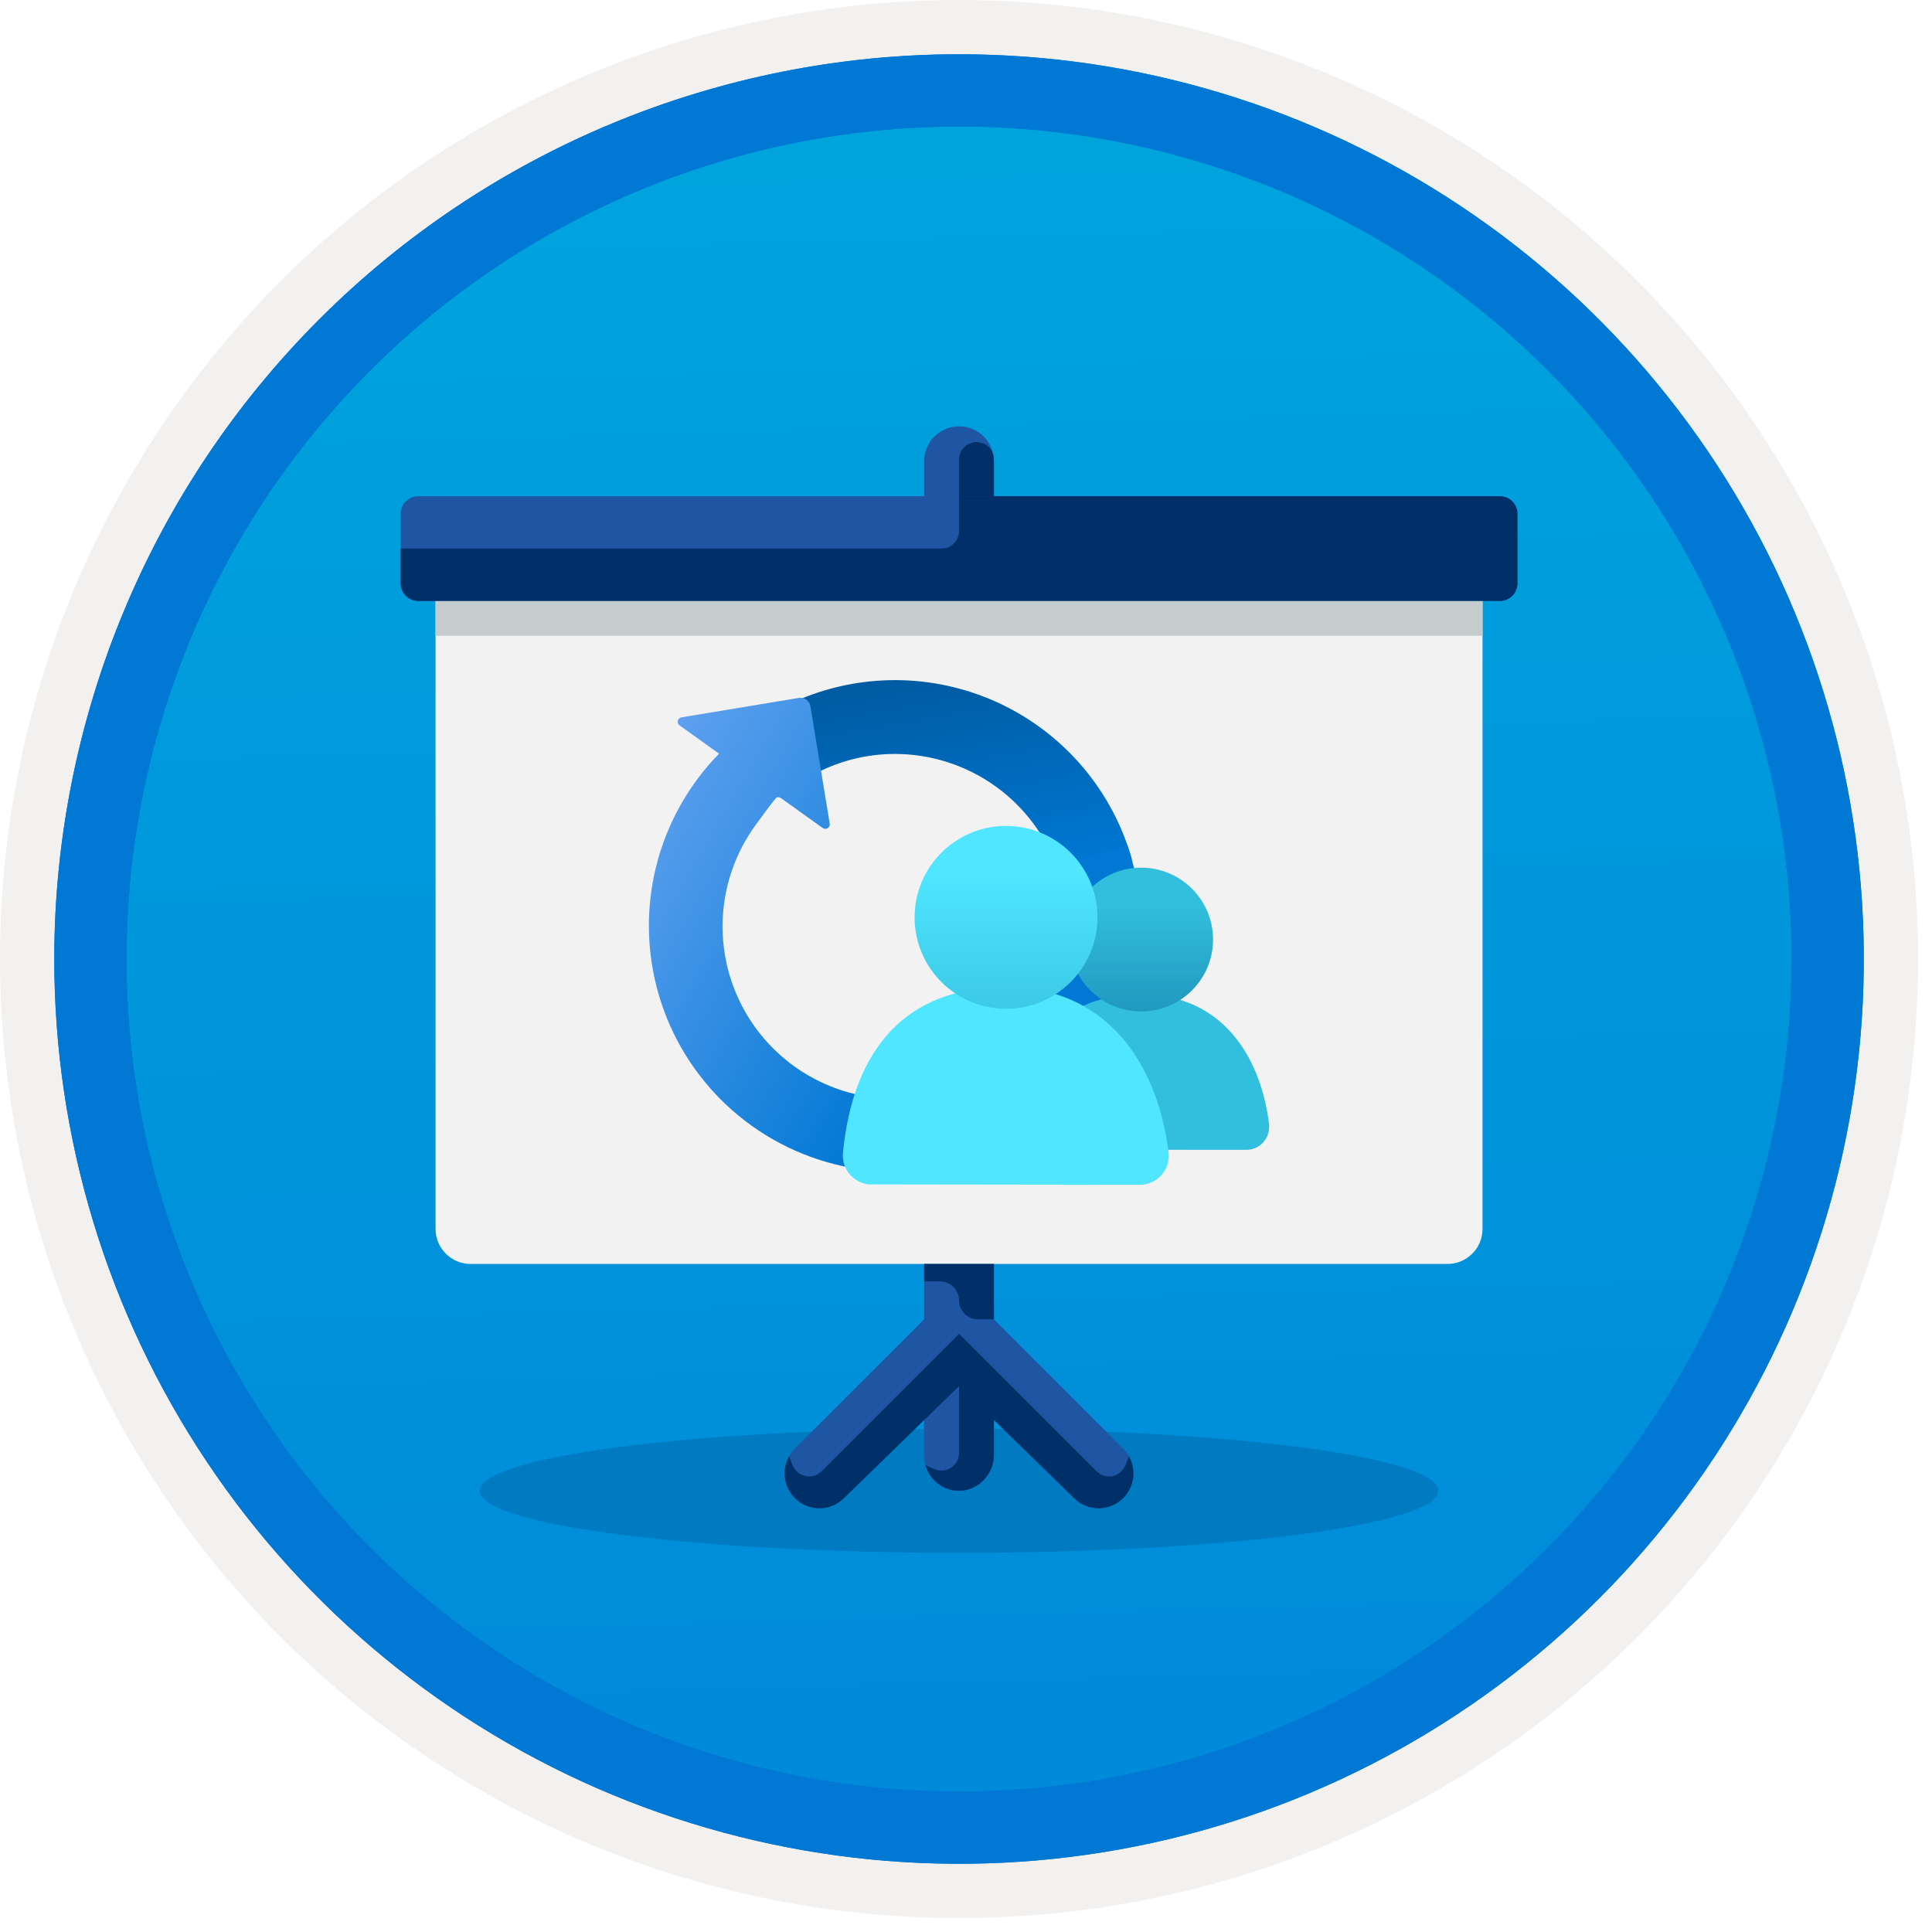 <svg width="100" height="100" viewBox="0 0 100 100" fill="none" xmlns="http://www.w3.org/2000/svg">
<g clip-path="url(#clip0)">
<path d="M49.64 96.448C40.382 96.448 31.332 93.703 23.634 88.559C15.936 83.416 9.936 76.105 6.393 67.552C2.85 58.998 1.923 49.586 3.73 40.506C5.536 31.426 9.994 23.085 16.54 16.538C23.087 9.992 31.428 5.534 40.508 3.728C49.588 1.921 59 2.848 67.553 6.391C76.107 9.934 83.418 15.934 88.561 23.632C93.705 31.33 96.45 40.38 96.45 49.638C96.451 55.785 95.24 61.873 92.888 67.552C90.535 73.231 87.088 78.392 82.741 82.739C78.394 87.086 73.234 90.534 67.554 92.886C61.875 95.238 55.787 96.449 49.64 96.448V96.448Z" fill="url(#paint0_linear)"/>
<path fill-rule="evenodd" clip-rule="evenodd" d="M95.54 49.64C95.54 58.718 92.848 67.593 87.805 75.141C82.761 82.689 75.592 88.572 67.205 92.046C58.818 95.52 49.589 96.429 40.685 94.658C31.782 92.887 23.603 88.515 17.184 82.096C10.765 75.677 6.393 67.498 4.622 58.595C2.851 49.691 3.76 40.462 7.234 32.075C10.708 23.688 16.591 16.519 24.139 11.476C31.688 6.432 40.562 3.74 49.64 3.74C55.668 3.74 61.636 4.927 67.205 7.234C72.774 9.541 77.834 12.921 82.096 17.184C86.359 21.446 89.739 26.506 92.046 32.075C94.353 37.644 95.54 43.612 95.54 49.64V49.64ZM49.64 3.62732e-07C59.458 3.62732e-07 69.055 2.911 77.219 8.366C85.382 13.82 91.744 21.573 95.501 30.644C99.258 39.714 100.242 49.695 98.326 59.324C96.411 68.954 91.683 77.799 84.741 84.741C77.799 91.683 68.954 96.411 59.324 98.326C49.695 100.242 39.714 99.258 30.644 95.501C21.573 91.744 13.82 85.382 8.366 77.219C2.911 69.055 3.62732e-07 59.458 3.62732e-07 49.64C-0.001 43.121 1.283 36.666 3.777 30.643C6.271 24.62 9.928 19.147 14.537 14.537C19.147 9.928 24.62 6.271 30.643 3.777C36.666 1.283 43.121 -0.001 49.64 3.62732e-07V3.62732e-07Z" fill="#F2F1F0"/>
<path fill-rule="evenodd" clip-rule="evenodd" d="M92.73 49.639C92.73 58.161 90.202 66.492 85.468 73.578C80.733 80.664 74.003 86.187 66.129 89.449C58.256 92.71 49.592 93.563 41.233 91.901C32.874 90.238 25.197 86.134 19.17 80.108C13.144 74.082 9.04 66.404 7.378 58.045C5.715 49.686 6.568 41.023 9.83 33.149C13.091 25.275 18.614 18.545 25.7 13.811C32.786 9.076 41.117 6.549 49.64 6.549C55.298 6.548 60.902 7.663 66.13 9.828C71.358 11.993 76.108 15.167 80.11 19.169C84.111 23.17 87.285 27.92 89.45 33.148C91.616 38.377 92.73 43.98 92.73 49.639V49.639ZM49.64 2.809C58.902 2.809 67.956 5.555 75.657 10.701C83.358 15.847 89.36 23.16 92.905 31.718C96.449 40.275 97.377 49.691 95.57 58.775C93.763 67.859 89.303 76.203 82.753 82.752C76.204 89.302 67.86 93.762 58.776 95.569C49.692 97.376 40.276 96.448 31.718 92.904C23.162 89.359 15.848 83.357 10.702 75.656C5.556 67.955 2.81 58.901 2.81 49.639C2.811 37.219 7.745 25.308 16.527 16.526C25.309 7.744 37.22 2.81 49.64 2.809V2.809Z" fill="#0078D4"/>
<path fill-rule="evenodd" clip-rule="evenodd" d="M92.73 49.639C92.73 58.161 90.202 66.492 85.468 73.578C80.733 80.664 74.003 86.187 66.129 89.449C58.256 92.71 49.592 93.563 41.233 91.901C32.874 90.238 25.197 86.134 19.17 80.108C13.144 74.082 9.04 66.404 7.377 58.045C5.715 49.686 6.568 41.022 9.83 33.149C13.091 25.275 18.614 18.545 25.7 13.811C32.786 9.076 41.117 6.549 49.639 6.549C55.298 6.548 60.902 7.663 66.13 9.828C71.358 11.993 76.108 15.167 80.109 19.169C84.111 23.17 87.285 27.92 89.45 33.148C91.615 38.376 92.73 43.98 92.73 49.639V49.639ZM49.639 2.809C58.902 2.809 67.956 5.555 75.657 10.701C83.358 15.847 89.36 23.16 92.905 31.718C96.449 40.275 97.377 49.691 95.57 58.775C93.763 67.859 89.303 76.203 82.753 82.752C76.204 89.302 67.86 93.762 58.776 95.569C49.691 97.376 40.276 96.448 31.718 92.904C23.161 89.359 15.848 83.357 10.702 75.656C5.556 67.955 2.809 58.901 2.809 49.639C2.811 37.219 7.745 25.308 16.527 16.526C25.309 7.744 37.22 2.81 49.639 2.809V2.809Z" fill="#0078D4"/>
<path opacity="0.2" d="M49.64 80.375C63.343 80.375 74.452 78.936 74.452 77.162C74.452 75.388 63.343 73.949 49.64 73.949C35.936 73.949 24.827 75.388 24.827 77.162C24.827 78.936 35.936 80.375 49.64 80.375Z" fill="#003067"/>
<path fill-rule="evenodd" clip-rule="evenodd" d="M58.142 74.984L51.446 68.288V65.423C51.445 64.945 51.254 64.487 50.915 64.149C50.577 63.811 50.118 63.621 49.64 63.621C49.161 63.621 48.703 63.811 48.364 64.149C48.025 64.487 47.834 64.945 47.833 65.423V68.288L41.137 74.984C40.97 75.152 40.837 75.351 40.746 75.57C40.655 75.789 40.608 76.024 40.608 76.261C40.608 76.498 40.655 76.733 40.746 76.952C40.837 77.171 40.97 77.371 41.137 77.538C41.305 77.706 41.504 77.839 41.723 77.93C41.942 78.02 42.177 78.067 42.414 78.067C42.651 78.067 42.886 78.02 43.105 77.93C43.325 77.839 43.524 77.706 43.691 77.538L47.833 73.396V75.358C47.833 75.596 47.879 75.831 47.97 76.051C48.06 76.27 48.193 76.47 48.361 76.638C48.529 76.806 48.728 76.94 48.947 77.031C49.167 77.122 49.402 77.169 49.64 77.169C49.877 77.169 50.112 77.122 50.332 77.031C50.551 76.94 50.751 76.806 50.919 76.638C51.086 76.47 51.219 76.27 51.31 76.051C51.4 75.831 51.447 75.596 51.446 75.358V73.396L55.588 77.538C55.927 77.877 56.386 78.067 56.865 78.067C57.344 78.067 57.803 77.877 58.142 77.538C58.481 77.2 58.671 76.74 58.671 76.261C58.671 75.782 58.481 75.323 58.142 74.984H58.142Z" fill="#1F56A3"/>
<path fill-rule="evenodd" clip-rule="evenodd" d="M76.735 31.102V63.616C76.734 64.094 76.543 64.553 76.204 64.891C75.866 65.23 75.407 65.421 74.929 65.422H24.351C23.873 65.421 23.414 65.23 23.076 64.891C22.737 64.553 22.546 64.094 22.545 63.616V31.102H76.735Z" fill="#F2F2F2"/>
<path fill-rule="evenodd" clip-rule="evenodd" d="M49.64 27.49C49.161 27.489 48.702 27.299 48.363 26.96C48.024 26.622 47.834 26.162 47.834 25.683V23.877C47.833 23.639 47.879 23.404 47.97 23.184C48.06 22.965 48.193 22.765 48.361 22.597C48.529 22.429 48.728 22.295 48.948 22.204C49.167 22.113 49.402 22.066 49.64 22.066C49.878 22.066 50.113 22.113 50.332 22.204C50.552 22.295 50.751 22.429 50.919 22.597C51.087 22.765 51.219 22.965 51.31 23.184C51.401 23.404 51.447 23.639 51.446 23.877V25.683C51.446 26.162 51.256 26.622 50.917 26.96C50.578 27.299 50.119 27.489 49.64 27.49V27.49Z" fill="#1F56A3"/>
<path fill-rule="evenodd" clip-rule="evenodd" d="M78.541 30.2C78.541 30.439 78.445 30.668 78.276 30.837C78.107 31.006 77.877 31.102 77.638 31.103H21.642C21.402 31.102 21.173 31.007 21.004 30.837C20.835 30.668 20.739 30.439 20.739 30.2V26.587C20.739 26.347 20.835 26.118 21.004 25.949C21.173 25.78 21.402 25.684 21.642 25.684H77.638C77.877 25.684 78.107 25.78 78.276 25.949C78.445 26.118 78.541 26.347 78.541 26.587V30.2Z" fill="#1F56A3"/>
<path fill-rule="evenodd" clip-rule="evenodd" d="M22.545 32.908H76.735V31.102H22.545V32.908Z" fill="#C5CCCD"/>
<path fill-rule="evenodd" clip-rule="evenodd" d="M42.52 76.155C42.419 76.256 42.295 76.332 42.159 76.376C42.023 76.42 41.879 76.432 41.737 76.41C41.596 76.387 41.462 76.332 41.346 76.248C41.23 76.165 41.136 76.055 41.07 75.927C40.98 75.748 40.907 75.561 40.853 75.367C40.635 75.746 40.563 76.191 40.649 76.62C40.735 77.048 40.974 77.431 41.321 77.696C41.668 77.962 42.1 78.092 42.536 78.063C42.972 78.034 43.383 77.847 43.691 77.538L49.64 71.745V69.035L42.52 76.155Z" fill="#003067"/>
<path fill-rule="evenodd" clip-rule="evenodd" d="M56.76 76.155C56.861 76.256 56.984 76.332 57.12 76.376C57.257 76.42 57.401 76.432 57.542 76.409C57.684 76.387 57.818 76.332 57.934 76.248C58.049 76.164 58.144 76.055 58.209 75.927C58.3 75.748 58.373 75.561 58.427 75.367C58.645 75.746 58.717 76.191 58.631 76.62C58.545 77.048 58.306 77.431 57.959 77.696C57.611 77.962 57.18 78.092 56.743 78.063C56.307 78.034 55.897 77.847 55.588 77.537L49.64 71.745V69.035L56.76 76.155Z" fill="#003067"/>
<path fill-rule="evenodd" clip-rule="evenodd" d="M49.64 70.84V75.209C49.639 75.355 49.603 75.498 49.536 75.626C49.468 75.755 49.371 75.866 49.252 75.949C49.132 76.032 48.995 76.086 48.851 76.105C48.707 76.124 48.56 76.109 48.423 76.06C48.244 75.999 48.07 75.921 47.904 75.829C48.014 76.238 48.265 76.596 48.613 76.838C48.96 77.081 49.382 77.193 49.804 77.155C50.265 77.096 50.688 76.869 50.991 76.517C51.294 76.165 51.457 75.713 51.446 75.249V70.84H49.64Z" fill="#003067"/>
<path fill-rule="evenodd" clip-rule="evenodd" d="M47.834 65.422V66.325H48.659C48.788 66.325 48.916 66.35 49.035 66.4C49.154 66.449 49.262 66.521 49.353 66.612C49.444 66.703 49.516 66.811 49.565 66.93C49.615 67.049 49.64 67.177 49.64 67.306C49.64 67.435 49.665 67.562 49.715 67.681C49.764 67.8 49.836 67.908 49.927 67.999C50.018 68.091 50.126 68.163 50.245 68.212C50.364 68.261 50.492 68.287 50.621 68.287H51.446V65.422H47.834Z" fill="#003067"/>
<path fill-rule="evenodd" clip-rule="evenodd" d="M21.642 31.103H77.638C77.877 31.102 78.107 31.006 78.276 30.837C78.445 30.668 78.541 30.439 78.541 30.2V26.587C78.541 26.347 78.445 26.118 78.276 25.949C78.107 25.78 77.877 25.684 77.638 25.684H49.64V27.49C49.64 27.73 49.545 27.959 49.375 28.128C49.206 28.298 48.976 28.393 48.737 28.393H20.739V30.2C20.739 30.439 20.835 30.668 21.004 30.837C21.173 31.007 21.402 31.102 21.642 31.103V31.103Z" fill="#003067"/>
<path fill-rule="evenodd" clip-rule="evenodd" d="M49.64 23.789V25.683H51.446V23.876C51.446 23.775 51.438 23.673 51.421 23.573C51.369 23.358 51.24 23.17 51.058 23.044C50.876 22.918 50.654 22.863 50.435 22.889C50.215 22.916 50.013 23.022 49.866 23.188C49.72 23.354 49.639 23.568 49.64 23.789V23.789Z" fill="#003067"/>
<path d="M46.329 39.024C48.194 39.026 50.012 39.612 51.527 40.699C53.042 41.787 54.178 43.322 54.776 45.088L58.584 44.469C58.095 42.742 57.246 41.138 56.093 39.761C54.94 38.385 53.509 37.268 51.894 36.483C50.279 35.699 48.517 35.265 46.722 35.209C44.927 35.154 43.141 35.478 41.481 36.161L42.029 40.133C43.344 39.404 44.825 39.022 46.329 39.024V39.024Z" fill="url(#paint1_linear)"/>
<path d="M54.726 44.978C55.064 45.926 55.236 46.925 55.236 47.932C55.24 49.352 54.904 50.753 54.257 52.017C53.609 53.282 52.669 54.373 51.515 55.201C50.361 56.029 49.025 56.569 47.62 56.776C46.215 56.983 44.78 56.852 43.436 56.393C42.092 55.934 40.877 55.16 39.892 54.136C38.907 53.113 38.181 51.869 37.774 50.508C37.367 49.147 37.291 47.709 37.552 46.312C37.814 44.916 38.405 43.602 39.276 42.481C39.276 42.481 39.899 41.607 40.188 41.282C40.224 41.266 40.264 41.259 40.303 41.263C40.343 41.267 40.38 41.281 40.413 41.304L40.548 41.4L42.59 42.863C42.628 42.887 42.671 42.9 42.716 42.901C42.761 42.901 42.804 42.888 42.842 42.864C42.88 42.84 42.91 42.806 42.928 42.766C42.947 42.725 42.953 42.68 42.947 42.636L41.947 36.552C41.924 36.416 41.848 36.295 41.736 36.215C41.624 36.134 41.485 36.102 41.349 36.124L35.272 37.13C35.227 37.138 35.185 37.158 35.152 37.19C35.118 37.221 35.095 37.262 35.085 37.306C35.074 37.351 35.078 37.398 35.094 37.441C35.11 37.484 35.139 37.521 35.176 37.547L37.218 39.01C35.632 40.631 34.508 42.646 33.961 44.848C33.415 47.049 33.466 49.356 34.11 51.531C34.754 53.706 35.967 55.669 37.624 57.218C39.281 58.766 41.322 59.844 43.535 60.34C45.748 60.836 48.054 60.732 50.213 60.039C52.373 59.345 54.308 58.087 55.818 56.395C57.328 54.703 58.36 52.639 58.805 50.415C59.25 48.191 59.093 45.888 58.351 43.745L54.726 44.978Z" fill="url(#paint2_linear)"/>
<path d="M64.506 59.515C64.819 59.516 65.119 59.393 65.341 59.173C65.563 58.953 65.689 58.654 65.69 58.341V58.339C65.694 58.292 65.694 58.244 65.69 58.197C65.228 54.488 63.111 51.469 59.077 51.469C54.974 51.469 52.85 54.026 52.438 58.207C52.406 58.52 52.499 58.833 52.697 59.077C52.895 59.322 53.182 59.477 53.495 59.509H53.496H53.615L64.506 59.515Z" fill="#32BEDD"/>
<path d="M59.068 52.351C61.122 52.351 62.788 50.686 62.788 48.631C62.788 46.576 61.122 44.91 59.068 44.91C57.013 44.91 55.347 46.576 55.347 48.631C55.347 50.686 57.013 52.351 59.068 52.351Z" fill="url(#paint3_linear)"/>
<path d="M58.991 61.324C59.188 61.325 59.383 61.287 59.565 61.212C59.748 61.137 59.913 61.028 60.053 60.889C60.193 60.75 60.304 60.585 60.38 60.403C60.456 60.221 60.496 60.027 60.496 59.83V59.83C60.496 59.77 60.493 59.71 60.486 59.651C59.895 54.935 57.206 51.09 52.072 51.09C46.85 51.09 44.157 54.341 43.632 59.651C43.591 60.049 43.709 60.447 43.961 60.757C44.213 61.067 44.578 61.265 44.975 61.306L44.977 61.306C45.028 61.309 45.078 61.309 45.129 61.306L58.991 61.324Z" fill="#50E6FF"/>
<path d="M52.072 52.214C54.686 52.214 56.804 50.095 56.804 47.482C56.804 44.869 54.686 42.75 52.072 42.75C49.459 42.75 47.34 44.869 47.34 47.482C47.34 50.095 49.459 52.214 52.072 52.214Z" fill="url(#paint4_linear)"/>
</g>
<defs>
<linearGradient id="paint0_linear" x1="47.87" y1="-15.155" x2="51.852" y2="130.613" gradientUnits="userSpaceOnUse">
<stop stop-color="#00ABDE"/>
<stop offset="1" stop-color="#007ED8"/>
</linearGradient>
<linearGradient id="paint1_linear" x1="50.927" y1="45.819" x2="48.939" y2="34.545" gradientUnits="userSpaceOnUse">
<stop stop-color="#0078D4"/>
<stop offset="1" stop-color="#005BA1"/>
</linearGradient>
<linearGradient id="paint2_linear" x1="56.57" y1="55.629" x2="32.513" y2="41.74" gradientUnits="userSpaceOnUse">
<stop offset="0.301" stop-color="#0078D4"/>
<stop offset="1" stop-color="#5EA0EF"/>
</linearGradient>
<linearGradient id="paint3_linear" x1="59.068" y1="44.571" x2="59.068" y2="54.604" gradientUnits="userSpaceOnUse">
<stop offset="0.225" stop-color="#32BEDD"/>
<stop offset="1" stop-color="#198AB3"/>
</linearGradient>
<linearGradient id="paint4_linear" x1="52.072" y1="42.32" x2="52.072" y2="55.078" gradientUnits="userSpaceOnUse">
<stop offset="0.225" stop-color="#50E6FF"/>
<stop offset="1" stop-color="#32BEDD"/>
</linearGradient>
<clipPath id="clip0">
<rect width="99.28" height="99.28" fill="white"/>
</clipPath>
</defs>
</svg>
